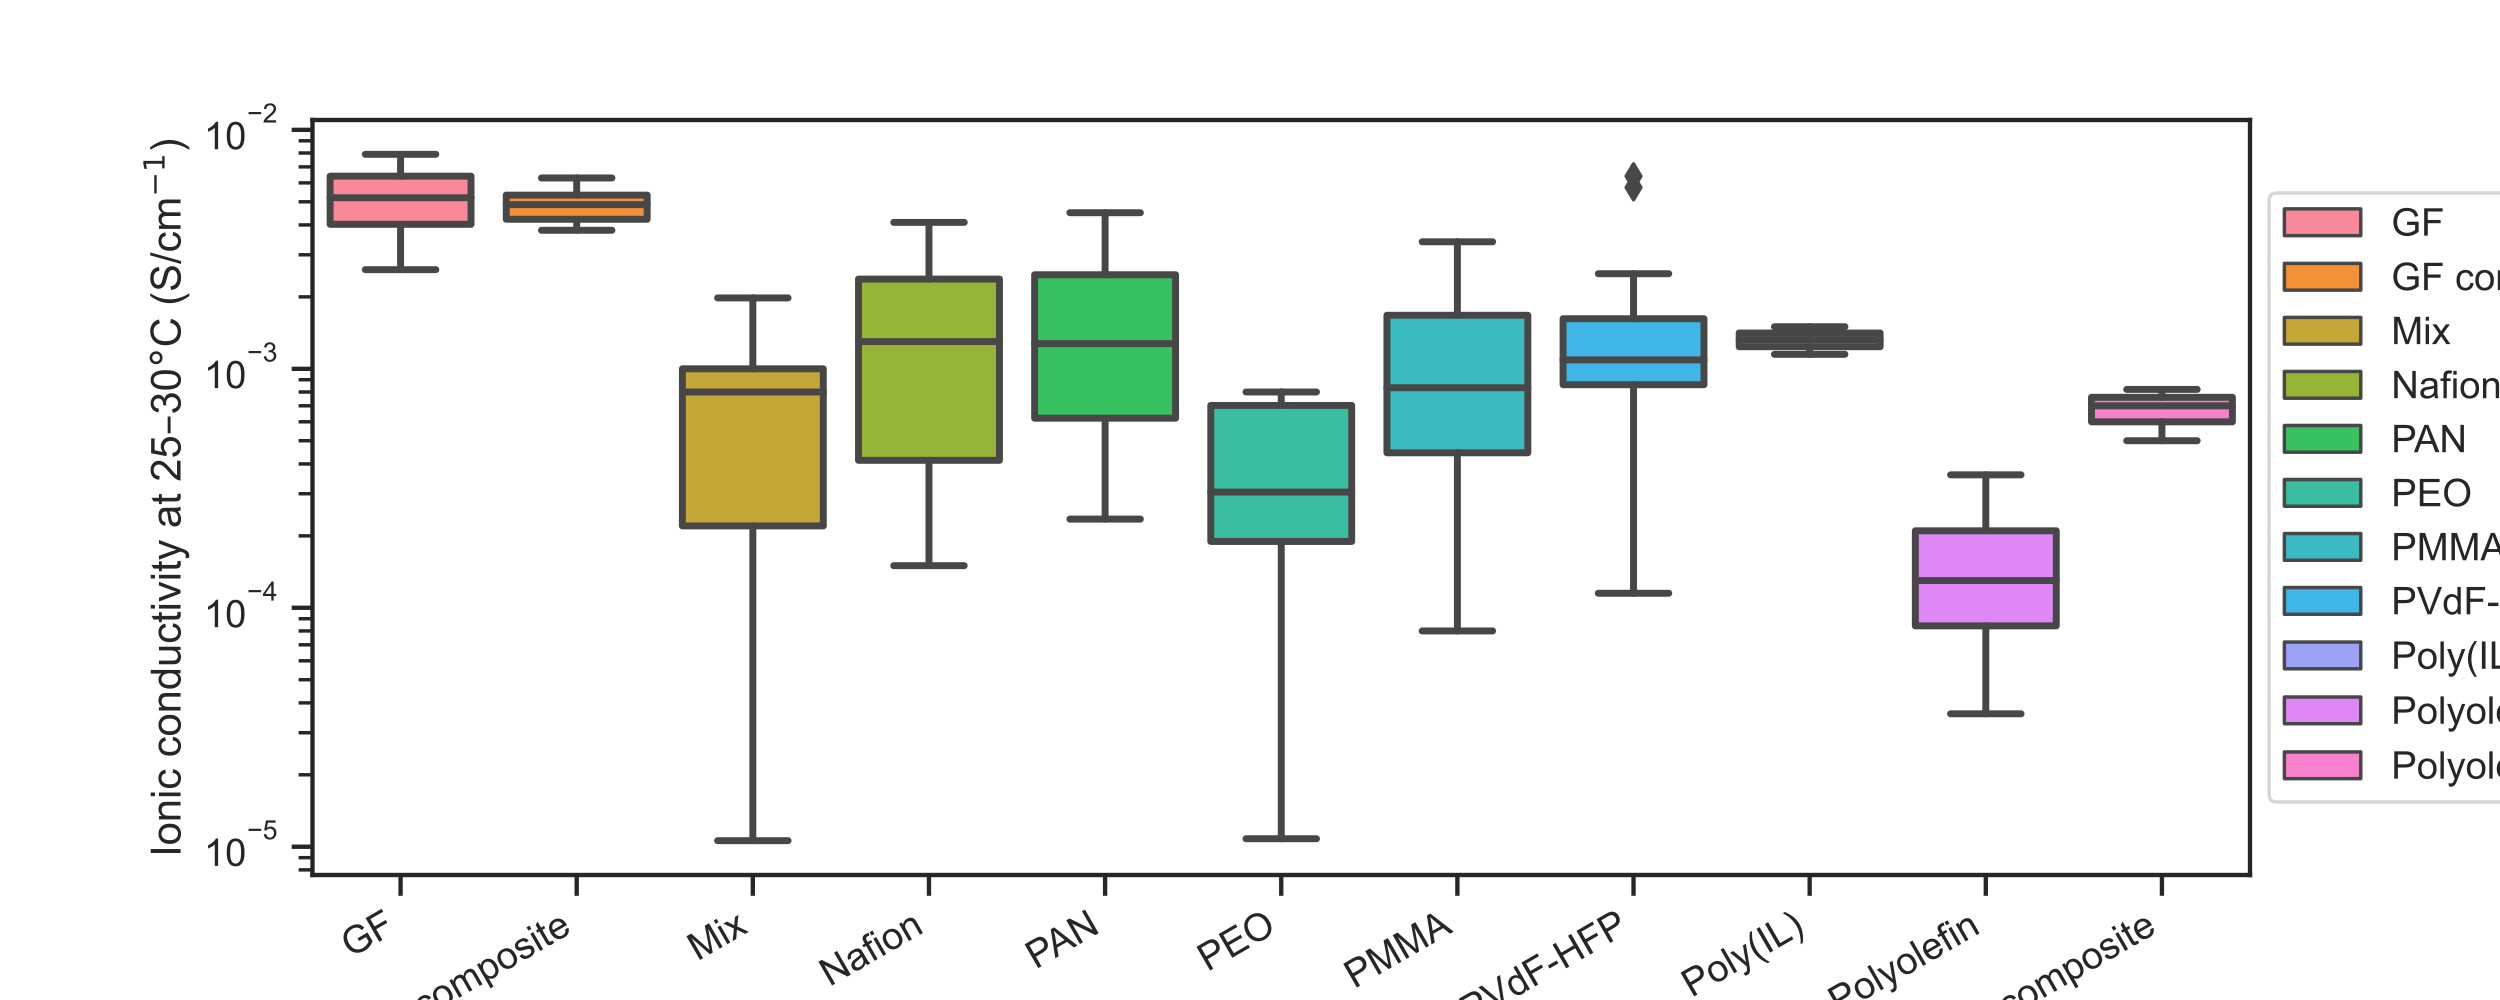 <?xml version="1.0" encoding="utf-8" standalone="no"?>
<!DOCTYPE svg PUBLIC "-//W3C//DTD SVG 1.1//EN"
  "http://www.w3.org/Graphics/SVG/1.1/DTD/svg11.dtd">
<!-- Created with matplotlib (https://matplotlib.org/) -->
<svg height="288pt" version="1.1" viewBox="0 0 720 288" width="720pt" xmlns="http://www.w3.org/2000/svg" xmlns:xlink="http://www.w3.org/1999/xlink">
 <defs>
  <style type="text/css">
*{stroke-linecap:butt;stroke-linejoin:round;}
  </style>
 </defs>
 <g id="figure_1">
  <g id="patch_1">
   <path d="M 0 288 
L 720 288 
L 720 0 
L 0 0 
z
" style="fill:#ffffff;"/>
  </g>
  <g id="axes_1">
   <g id="patch_2">
    <path d="M 90 252 
L 648 252 
L 648 34.56 
L 90 34.56 
z
" style="fill:#ffffff;"/>
   </g>
   <g id="matplotlib.axis_1">
    <g id="xtick_1">
     <g id="line2d_1">
      <defs>
       <path d="M 0 0 
L 0 6 
" id="mc7e90542fc" style="stroke:#262626;stroke-width:1.25;"/>
      </defs>
      <g>
       <use style="fill:#262626;stroke:#262626;stroke-width:1.25;" x="115.364" xlink:href="#mc7e90542fc" y="252"/>
      </g>
     </g>
     <g id="text_1">
      <!-- GF -->
      <defs>
       <path d="M 41.219 28.078 
L 41.219 36.469 
L 71.531 36.531 
L 71.531 9.969 
Q 64.547 4.391 57.125 1.578 
Q 49.703 -1.219 41.891 -1.219 
Q 31.344 -1.219 22.719 3.297 
Q 14.109 7.812 9.719 16.359 
Q 5.328 24.906 5.328 35.453 
Q 5.328 45.906 9.688 54.953 
Q 14.062 64.016 22.266 68.406 
Q 30.469 72.797 41.156 72.797 
Q 48.922 72.797 55.188 70.281 
Q 61.469 67.781 65.031 63.281 
Q 68.609 58.797 70.453 51.562 
L 61.922 49.219 
Q 60.297 54.688 57.906 57.812 
Q 55.516 60.938 51.062 62.812 
Q 46.625 64.703 41.219 64.703 
Q 34.719 64.703 29.984 62.719 
Q 25.25 60.75 22.344 57.516 
Q 19.438 54.297 17.828 50.438 
Q 15.094 43.797 15.094 36.031 
Q 15.094 26.469 18.391 20.016 
Q 21.688 13.578 27.984 10.453 
Q 34.281 7.328 41.359 7.328 
Q 47.516 7.328 53.375 9.688 
Q 59.234 12.062 62.25 14.75 
L 62.25 28.078 
z
" id="ArialMT-71"/>
       <path d="M 8.203 0 
L 8.203 71.578 
L 56.5 71.578 
L 56.5 63.141 
L 17.672 63.141 
L 17.672 40.969 
L 51.266 40.969 
L 51.266 32.516 
L 17.672 32.516 
L 17.672 0 
z
" id="ArialMT-70"/>
      </defs>
      <g style="fill:#262626;" transform="translate(101.042 275.956)rotate(-30)scale(0.11 -0.11)">
       <use xlink:href="#ArialMT-71"/>
       <use x="77.783" xlink:href="#ArialMT-70"/>
      </g>
     </g>
    </g>
    <g id="xtick_2">
     <g id="line2d_2">
      <g>
       <use style="fill:#262626;stroke:#262626;stroke-width:1.25;" x="166.091" xlink:href="#mc7e90542fc" y="252"/>
      </g>
     </g>
     <g id="text_2">
      <!-- GF composite -->
      <defs>
       <path id="ArialMT-32"/>
       <path d="M 40.438 19 
L 49.078 17.875 
Q 47.656 8.938 41.812 3.875 
Q 35.984 -1.172 27.484 -1.172 
Q 16.844 -1.172 10.375 5.781 
Q 3.906 12.75 3.906 25.734 
Q 3.906 34.125 6.688 40.422 
Q 9.469 46.734 15.156 49.875 
Q 20.844 53.031 27.547 53.031 
Q 35.984 53.031 41.359 48.75 
Q 46.734 44.484 48.25 36.625 
L 39.703 35.297 
Q 38.484 40.531 35.375 43.156 
Q 32.281 45.797 27.875 45.797 
Q 21.234 45.797 17.078 41.031 
Q 12.938 36.281 12.938 25.984 
Q 12.938 15.531 16.938 10.797 
Q 20.953 6.062 27.391 6.062 
Q 32.562 6.062 36.031 9.234 
Q 39.5 12.406 40.438 19 
z
" id="ArialMT-99"/>
       <path d="M 3.328 25.922 
Q 3.328 40.328 11.328 47.266 
Q 18.016 53.031 27.641 53.031 
Q 38.328 53.031 45.109 46.016 
Q 51.906 39.016 51.906 26.656 
Q 51.906 16.656 48.906 10.906 
Q 45.906 5.172 40.156 2 
Q 34.422 -1.172 27.641 -1.172 
Q 16.75 -1.172 10.031 5.812 
Q 3.328 12.797 3.328 25.922 
z
M 12.359 25.922 
Q 12.359 15.969 16.703 11.016 
Q 21.047 6.062 27.641 6.062 
Q 34.188 6.062 38.531 11.031 
Q 42.875 16.016 42.875 26.219 
Q 42.875 35.844 38.5 40.797 
Q 34.125 45.75 27.641 45.75 
Q 21.047 45.75 16.703 40.812 
Q 12.359 35.891 12.359 25.922 
z
" id="ArialMT-111"/>
       <path d="M 6.594 0 
L 6.594 51.859 
L 14.453 51.859 
L 14.453 44.578 
Q 16.891 48.391 20.938 50.703 
Q 25 53.031 30.172 53.031 
Q 35.938 53.031 39.625 50.641 
Q 43.312 48.25 44.828 43.953 
Q 50.984 53.031 60.844 53.031 
Q 68.562 53.031 72.703 48.75 
Q 76.859 44.484 76.859 35.594 
L 76.859 0 
L 68.109 0 
L 68.109 32.672 
Q 68.109 37.938 67.25 40.25 
Q 66.406 42.578 64.156 43.984 
Q 61.922 45.406 58.891 45.406 
Q 53.422 45.406 49.797 41.766 
Q 46.188 38.141 46.188 30.125 
L 46.188 0 
L 37.406 0 
L 37.406 33.688 
Q 37.406 39.547 35.25 42.469 
Q 33.109 45.406 28.219 45.406 
Q 24.516 45.406 21.359 43.453 
Q 18.219 41.5 16.797 37.734 
Q 15.375 33.984 15.375 26.906 
L 15.375 0 
z
" id="ArialMT-109"/>
       <path d="M 6.594 -19.875 
L 6.594 51.859 
L 14.594 51.859 
L 14.594 45.125 
Q 17.438 49.078 21 51.047 
Q 24.562 53.031 29.641 53.031 
Q 36.281 53.031 41.359 49.609 
Q 46.438 46.188 49.016 39.953 
Q 51.609 33.734 51.609 26.312 
Q 51.609 18.359 48.75 11.984 
Q 45.906 5.609 40.453 2.219 
Q 35.016 -1.172 29 -1.172 
Q 24.609 -1.172 21.109 0.688 
Q 17.625 2.547 15.375 5.375 
L 15.375 -19.875 
z
M 14.547 25.641 
Q 14.547 15.625 18.594 10.844 
Q 22.656 6.062 28.422 6.062 
Q 34.281 6.062 38.453 11.016 
Q 42.625 15.969 42.625 26.375 
Q 42.625 36.281 38.547 41.203 
Q 34.469 46.141 28.812 46.141 
Q 23.188 46.141 18.859 40.891 
Q 14.547 35.641 14.547 25.641 
z
" id="ArialMT-112"/>
       <path d="M 3.078 15.484 
L 11.766 16.844 
Q 12.5 11.625 15.844 8.844 
Q 19.188 6.062 25.203 6.062 
Q 31.25 6.062 34.172 8.516 
Q 37.109 10.984 37.109 14.312 
Q 37.109 17.281 34.516 19 
Q 32.719 20.172 25.531 21.969 
Q 15.875 24.422 12.141 26.203 
Q 8.406 27.984 6.469 31.125 
Q 4.547 34.281 4.547 38.094 
Q 4.547 41.547 6.125 44.5 
Q 7.719 47.469 10.453 49.422 
Q 12.5 50.922 16.031 51.969 
Q 19.578 53.031 23.641 53.031 
Q 29.734 53.031 34.344 51.266 
Q 38.969 49.516 41.156 46.5 
Q 43.359 43.5 44.188 38.484 
L 35.594 37.312 
Q 35.016 41.312 32.203 43.547 
Q 29.391 45.797 24.266 45.797 
Q 18.219 45.797 15.625 43.797 
Q 13.031 41.797 13.031 39.109 
Q 13.031 37.406 14.109 36.031 
Q 15.188 34.625 17.484 33.688 
Q 18.797 33.203 25.25 31.453 
Q 34.578 28.953 38.25 27.359 
Q 41.938 25.781 44.031 22.75 
Q 46.141 19.734 46.141 15.234 
Q 46.141 10.844 43.578 6.953 
Q 41.016 3.078 36.172 0.953 
Q 31.344 -1.172 25.25 -1.172 
Q 15.141 -1.172 9.844 3.031 
Q 4.547 7.234 3.078 15.484 
z
" id="ArialMT-115"/>
       <path d="M 6.641 61.469 
L 6.641 71.578 
L 15.438 71.578 
L 15.438 61.469 
z
M 6.641 0 
L 6.641 51.859 
L 15.438 51.859 
L 15.438 0 
z
" id="ArialMT-105"/>
       <path d="M 25.781 7.859 
L 27.047 0.094 
Q 23.344 -0.688 20.406 -0.688 
Q 15.625 -0.688 12.984 0.828 
Q 10.359 2.344 9.281 4.812 
Q 8.203 7.281 8.203 15.188 
L 8.203 45.016 
L 1.766 45.016 
L 1.766 51.859 
L 8.203 51.859 
L 8.203 64.703 
L 16.938 69.969 
L 16.938 51.859 
L 25.781 51.859 
L 25.781 45.016 
L 16.938 45.016 
L 16.938 14.703 
Q 16.938 10.938 17.406 9.859 
Q 17.875 8.797 18.922 8.156 
Q 19.969 7.516 21.922 7.516 
Q 23.391 7.516 25.781 7.859 
z
" id="ArialMT-116"/>
       <path d="M 42.094 16.703 
L 51.172 15.578 
Q 49.031 7.625 43.219 3.219 
Q 37.406 -1.172 28.375 -1.172 
Q 17 -1.172 10.328 5.828 
Q 3.656 12.844 3.656 25.484 
Q 3.656 38.578 10.391 45.797 
Q 17.141 53.031 27.875 53.031 
Q 38.281 53.031 44.875 45.953 
Q 51.469 38.875 51.469 26.031 
Q 51.469 25.25 51.422 23.688 
L 12.75 23.688 
Q 13.234 15.141 17.578 10.594 
Q 21.922 6.062 28.422 6.062 
Q 33.25 6.062 36.672 8.594 
Q 40.094 11.141 42.094 16.703 
z
M 13.234 30.906 
L 42.188 30.906 
Q 41.609 37.453 38.875 40.719 
Q 34.672 45.797 27.984 45.797 
Q 21.922 45.797 17.797 41.75 
Q 13.672 37.703 13.234 30.906 
z
" id="ArialMT-101"/>
      </defs>
      <g style="fill:#262626;" transform="translate(105.709 302.665)rotate(-30)scale(0.11 -0.11)">
       <use xlink:href="#ArialMT-71"/>
       <use x="77.783" xlink:href="#ArialMT-70"/>
       <use x="138.867" xlink:href="#ArialMT-32"/>
       <use x="166.65" xlink:href="#ArialMT-99"/>
       <use x="216.65" xlink:href="#ArialMT-111"/>
       <use x="272.266" xlink:href="#ArialMT-109"/>
       <use x="355.566" xlink:href="#ArialMT-112"/>
       <use x="411.182" xlink:href="#ArialMT-111"/>
       <use x="466.797" xlink:href="#ArialMT-115"/>
       <use x="516.797" xlink:href="#ArialMT-105"/>
       <use x="539.014" xlink:href="#ArialMT-116"/>
       <use x="566.797" xlink:href="#ArialMT-101"/>
      </g>
     </g>
    </g>
    <g id="xtick_3">
     <g id="line2d_3">
      <g>
       <use style="fill:#262626;stroke:#262626;stroke-width:1.25;" x="216.818" xlink:href="#mc7e90542fc" y="252"/>
      </g>
     </g>
     <g id="text_3">
      <!-- Mix -->
      <defs>
       <path d="M 7.422 0 
L 7.422 71.578 
L 21.688 71.578 
L 38.625 20.906 
Q 40.969 13.812 42.047 10.297 
Q 43.266 14.203 45.844 21.781 
L 62.984 71.578 
L 75.734 71.578 
L 75.734 0 
L 66.609 0 
L 66.609 59.906 
L 45.797 0 
L 37.25 0 
L 16.547 60.938 
L 16.547 0 
z
" id="ArialMT-77"/>
       <path d="M 0.734 0 
L 19.672 26.953 
L 2.156 51.859 
L 13.141 51.859 
L 21.094 39.703 
Q 23.344 36.234 24.703 33.891 
Q 26.859 37.109 28.656 39.594 
L 37.406 51.859 
L 47.906 51.859 
L 29.984 27.438 
L 49.266 0 
L 38.484 0 
L 27.828 16.109 
L 25 20.453 
L 11.375 0 
z
" id="ArialMT-120"/>
      </defs>
      <g style="fill:#262626;" transform="translate(200.91 276.872)rotate(-30)scale(0.11 -0.11)">
       <use xlink:href="#ArialMT-77"/>
       <use x="83.301" xlink:href="#ArialMT-105"/>
       <use x="105.518" xlink:href="#ArialMT-120"/>
      </g>
     </g>
    </g>
    <g id="xtick_4">
     <g id="line2d_4">
      <g>
       <use style="fill:#262626;stroke:#262626;stroke-width:1.25;" x="267.545" xlink:href="#mc7e90542fc" y="252"/>
      </g>
     </g>
     <g id="text_4">
      <!-- Nafion -->
      <defs>
       <path d="M 7.625 0 
L 7.625 71.578 
L 17.328 71.578 
L 54.938 15.375 
L 54.938 71.578 
L 64.016 71.578 
L 64.016 0 
L 54.297 0 
L 16.703 56.25 
L 16.703 0 
z
" id="ArialMT-78"/>
       <path d="M 40.438 6.391 
Q 35.547 2.25 31.031 0.531 
Q 26.516 -1.172 21.344 -1.172 
Q 12.797 -1.172 8.203 3 
Q 3.609 7.172 3.609 13.672 
Q 3.609 17.484 5.344 20.625 
Q 7.078 23.781 9.891 25.688 
Q 12.703 27.594 16.219 28.562 
Q 18.797 29.25 24.031 29.891 
Q 34.672 31.156 39.703 32.906 
Q 39.75 34.719 39.75 35.203 
Q 39.75 40.578 37.25 42.781 
Q 33.891 45.75 27.25 45.75 
Q 21.047 45.75 18.094 43.578 
Q 15.141 41.406 13.719 35.891 
L 5.125 37.062 
Q 6.297 42.578 8.984 45.969 
Q 11.672 49.359 16.75 51.188 
Q 21.828 53.031 28.516 53.031 
Q 35.156 53.031 39.297 51.469 
Q 43.453 49.906 45.406 47.531 
Q 47.359 45.172 48.141 41.547 
Q 48.578 39.312 48.578 33.453 
L 48.578 21.734 
Q 48.578 9.469 49.141 6.219 
Q 49.703 2.984 51.375 0 
L 42.188 0 
Q 40.828 2.734 40.438 6.391 
z
M 39.703 26.031 
Q 34.906 24.078 25.344 22.703 
Q 19.922 21.922 17.672 20.938 
Q 15.438 19.969 14.203 18.094 
Q 12.984 16.219 12.984 13.922 
Q 12.984 10.406 15.641 8.062 
Q 18.312 5.719 23.438 5.719 
Q 28.516 5.719 32.469 7.938 
Q 36.422 10.156 38.281 14.016 
Q 39.703 17 39.703 22.797 
z
" id="ArialMT-97"/>
       <path d="M 8.688 0 
L 8.688 45.016 
L 0.922 45.016 
L 0.922 51.859 
L 8.688 51.859 
L 8.688 57.375 
Q 8.688 62.594 9.625 65.141 
Q 10.891 68.562 14.078 70.672 
Q 17.281 72.797 23.047 72.797 
Q 26.766 72.797 31.25 71.922 
L 29.938 64.266 
Q 27.203 64.75 24.75 64.75 
Q 20.75 64.75 19.094 63.031 
Q 17.438 61.328 17.438 56.641 
L 17.438 51.859 
L 27.547 51.859 
L 27.547 45.016 
L 17.438 45.016 
L 17.438 0 
z
" id="ArialMT-102"/>
       <path d="M 6.594 0 
L 6.594 51.859 
L 14.5 51.859 
L 14.5 44.484 
Q 20.219 53.031 31 53.031 
Q 35.688 53.031 39.625 51.344 
Q 43.562 49.656 45.516 46.922 
Q 47.469 44.188 48.25 40.438 
Q 48.734 37.984 48.734 31.891 
L 48.734 0 
L 39.938 0 
L 39.938 31.547 
Q 39.938 36.922 38.906 39.578 
Q 37.891 42.234 35.281 43.812 
Q 32.672 45.406 29.156 45.406 
Q 23.531 45.406 19.453 41.844 
Q 15.375 38.281 15.375 28.328 
L 15.375 0 
z
" id="ArialMT-110"/>
      </defs>
      <g style="fill:#262626;" transform="translate(238.917 284.216)rotate(-30)scale(0.11 -0.11)">
       <use xlink:href="#ArialMT-78"/>
       <use x="72.217" xlink:href="#ArialMT-97"/>
       <use x="127.832" xlink:href="#ArialMT-102"/>
       <use x="155.615" xlink:href="#ArialMT-105"/>
       <use x="177.832" xlink:href="#ArialMT-111"/>
       <use x="233.447" xlink:href="#ArialMT-110"/>
      </g>
     </g>
    </g>
    <g id="xtick_5">
     <g id="line2d_5">
      <g>
       <use style="fill:#262626;stroke:#262626;stroke-width:1.25;" x="318.273" xlink:href="#mc7e90542fc" y="252"/>
      </g>
     </g>
     <g id="text_5">
      <!-- PAN -->
      <defs>
       <path d="M 7.719 0 
L 7.719 71.578 
L 34.719 71.578 
Q 41.844 71.578 45.609 70.906 
Q 50.875 70.016 54.438 67.547 
Q 58.016 65.094 60.188 60.641 
Q 62.359 56.203 62.359 50.875 
Q 62.359 41.75 56.547 35.422 
Q 50.734 29.109 35.547 29.109 
L 17.188 29.109 
L 17.188 0 
z
M 17.188 37.547 
L 35.688 37.547 
Q 44.875 37.547 48.734 40.969 
Q 52.594 44.391 52.594 50.594 
Q 52.594 55.078 50.312 58.266 
Q 48.047 61.469 44.344 62.5 
Q 41.938 63.141 35.5 63.141 
L 17.188 63.141 
z
" id="ArialMT-80"/>
       <path d="M -0.141 0 
L 27.344 71.578 
L 37.547 71.578 
L 66.844 0 
L 56.062 0 
L 47.703 21.688 
L 17.781 21.688 
L 9.906 0 
z
M 20.516 29.391 
L 44.781 29.391 
L 37.312 49.219 
Q 33.891 58.25 32.234 64.062 
Q 30.859 57.172 28.375 50.391 
z
" id="ArialMT-65"/>
      </defs>
      <g style="fill:#262626;" transform="translate(298.294 279.222)rotate(-30)scale(0.11 -0.11)">
       <use xlink:href="#ArialMT-80"/>
       <use x="59.324" xlink:href="#ArialMT-65"/>
       <use x="126.023" xlink:href="#ArialMT-78"/>
      </g>
     </g>
    </g>
    <g id="xtick_6">
     <g id="line2d_6">
      <g>
       <use style="fill:#262626;stroke:#262626;stroke-width:1.25;" x="369" xlink:href="#mc7e90542fc" y="252"/>
      </g>
     </g>
     <g id="text_6">
      <!-- PEO -->
      <defs>
       <path d="M 7.906 0 
L 7.906 71.578 
L 59.672 71.578 
L 59.672 63.141 
L 17.391 63.141 
L 17.391 41.219 
L 56.984 41.219 
L 56.984 32.812 
L 17.391 32.812 
L 17.391 8.453 
L 61.328 8.453 
L 61.328 0 
z
" id="ArialMT-69"/>
       <path d="M 4.828 34.859 
Q 4.828 52.688 14.391 62.766 
Q 23.969 72.859 39.109 72.859 
Q 49.031 72.859 56.984 68.109 
Q 64.938 63.375 69.109 54.906 
Q 73.297 46.438 73.297 35.688 
Q 73.297 24.812 68.891 16.219 
Q 64.5 7.625 56.438 3.203 
Q 48.391 -1.219 39.062 -1.219 
Q 28.953 -1.219 20.984 3.656 
Q 13.031 8.547 8.922 16.984 
Q 4.828 25.438 4.828 34.859 
z
M 14.594 34.719 
Q 14.594 21.781 21.547 14.328 
Q 28.516 6.891 39.016 6.891 
Q 49.703 6.891 56.609 14.406 
Q 63.531 21.922 63.531 35.75 
Q 63.531 44.484 60.578 51 
Q 57.625 57.516 51.922 61.109 
Q 46.234 64.703 39.156 64.703 
Q 29.109 64.703 21.844 57.781 
Q 14.594 50.875 14.594 34.719 
z
" id="ArialMT-79"/>
      </defs>
      <g style="fill:#262626;" transform="translate(347.789 279.934)rotate(-30)scale(0.11 -0.11)">
       <use xlink:href="#ArialMT-80"/>
       <use x="66.699" xlink:href="#ArialMT-69"/>
       <use x="133.398" xlink:href="#ArialMT-79"/>
      </g>
     </g>
    </g>
    <g id="xtick_7">
     <g id="line2d_7">
      <g>
       <use style="fill:#262626;stroke:#262626;stroke-width:1.25;" x="419.727" xlink:href="#mc7e90542fc" y="252"/>
      </g>
     </g>
     <g id="text_7">
      <!-- PMMA -->
      <g style="fill:#262626;" transform="translate(390.055 284.819)rotate(-30)scale(0.11 -0.11)">
       <use xlink:href="#ArialMT-80"/>
       <use x="66.699" xlink:href="#ArialMT-77"/>
       <use x="150" xlink:href="#ArialMT-77"/>
       <use x="233.301" xlink:href="#ArialMT-65"/>
      </g>
     </g>
    </g>
    <g id="xtick_8">
     <g id="line2d_8">
      <g>
       <use style="fill:#262626;stroke:#262626;stroke-width:1.25;" x="470.455" xlink:href="#mc7e90542fc" y="252"/>
      </g>
     </g>
     <g id="text_8">
      <!-- PVdF-HFP -->
      <defs>
       <path d="M 28.172 0 
L 0.438 71.578 
L 10.688 71.578 
L 29.297 19.578 
Q 31.547 13.328 33.062 7.859 
Q 34.719 13.719 36.922 19.578 
L 56.25 71.578 
L 65.922 71.578 
L 37.891 0 
z
" id="ArialMT-86"/>
       <path d="M 40.234 0 
L 40.234 6.547 
Q 35.297 -1.172 25.734 -1.172 
Q 19.531 -1.172 14.328 2.25 
Q 9.125 5.672 6.266 11.797 
Q 3.422 17.922 3.422 25.875 
Q 3.422 33.641 6 39.969 
Q 8.594 46.297 13.766 49.656 
Q 18.953 53.031 25.344 53.031 
Q 30.031 53.031 33.688 51.047 
Q 37.359 49.078 39.656 45.906 
L 39.656 71.578 
L 48.391 71.578 
L 48.391 0 
z
M 12.453 25.875 
Q 12.453 15.922 16.641 10.984 
Q 20.844 6.062 26.562 6.062 
Q 32.328 6.062 36.344 10.766 
Q 40.375 15.484 40.375 25.141 
Q 40.375 35.797 36.266 40.766 
Q 32.172 45.75 26.172 45.75 
Q 20.312 45.75 16.375 40.969 
Q 12.453 36.188 12.453 25.875 
z
" id="ArialMT-100"/>
       <path d="M 3.172 21.484 
L 3.172 30.328 
L 30.172 30.328 
L 30.172 21.484 
z
" id="ArialMT-45"/>
       <path d="M 8.016 0 
L 8.016 71.578 
L 17.484 71.578 
L 17.484 42.188 
L 54.688 42.188 
L 54.688 71.578 
L 64.156 71.578 
L 64.156 0 
L 54.688 0 
L 54.688 33.734 
L 17.484 33.734 
L 17.484 0 
z
" id="ArialMT-72"/>
      </defs>
      <g style="fill:#262626;" transform="translate(423.312 294.905)rotate(-30)scale(0.11 -0.11)">
       <use xlink:href="#ArialMT-80"/>
       <use x="66.699" xlink:href="#ArialMT-86"/>
       <use x="133.398" xlink:href="#ArialMT-100"/>
       <use x="189.014" xlink:href="#ArialMT-70"/>
       <use x="250.098" xlink:href="#ArialMT-45"/>
       <use x="283.398" xlink:href="#ArialMT-72"/>
       <use x="355.615" xlink:href="#ArialMT-70"/>
       <use x="416.699" xlink:href="#ArialMT-80"/>
      </g>
     </g>
    </g>
    <g id="xtick_9">
     <g id="line2d_9">
      <g>
       <use style="fill:#262626;stroke:#262626;stroke-width:1.25;" x="521.182" xlink:href="#mc7e90542fc" y="252"/>
      </g>
     </g>
     <g id="text_9">
      <!-- Poly(IL) -->
      <defs>
       <path d="M 6.391 0 
L 6.391 71.578 
L 15.188 71.578 
L 15.188 0 
z
" id="ArialMT-108"/>
       <path d="M 6.203 -19.969 
L 5.219 -11.719 
Q 8.109 -12.5 10.25 -12.5 
Q 13.188 -12.5 14.938 -11.516 
Q 16.703 -10.547 17.828 -8.797 
Q 18.656 -7.469 20.516 -2.25 
Q 20.75 -1.516 21.297 -0.094 
L 1.609 51.859 
L 11.078 51.859 
L 21.875 21.828 
Q 23.969 16.109 25.641 9.812 
Q 27.156 15.875 29.25 21.625 
L 40.328 51.859 
L 49.125 51.859 
L 29.391 -0.875 
Q 26.219 -9.422 24.469 -12.641 
Q 22.125 -17 19.094 -19.016 
Q 16.062 -21.047 11.859 -21.047 
Q 9.328 -21.047 6.203 -19.969 
z
" id="ArialMT-121"/>
       <path d="M 23.391 -21.047 
Q 16.109 -11.859 11.078 0.438 
Q 6.062 12.75 6.062 25.922 
Q 6.062 37.547 9.812 48.188 
Q 14.203 60.547 23.391 72.797 
L 29.688 72.797 
Q 23.781 62.641 21.875 58.297 
Q 18.891 51.562 17.188 44.234 
Q 15.094 35.109 15.094 25.875 
Q 15.094 2.391 29.688 -21.047 
z
" id="ArialMT-40"/>
       <path d="M 9.328 0 
L 9.328 71.578 
L 18.797 71.578 
L 18.797 0 
z
" id="ArialMT-73"/>
       <path d="M 7.328 0 
L 7.328 71.578 
L 16.797 71.578 
L 16.797 8.453 
L 52.047 8.453 
L 52.047 0 
z
" id="ArialMT-76"/>
       <path d="M 12.359 -21.047 
L 6.062 -21.047 
Q 20.656 2.391 20.656 25.875 
Q 20.656 35.062 18.562 44.094 
Q 16.891 51.422 13.922 58.156 
Q 12.016 62.547 6.062 72.797 
L 12.359 72.797 
Q 21.531 60.547 25.922 48.188 
Q 29.688 37.547 29.688 25.922 
Q 29.688 12.75 24.625 0.438 
Q 19.578 -11.859 12.359 -21.047 
z
" id="ArialMT-41"/>
      </defs>
      <g style="fill:#262626;" transform="translate(487.205 287.383)rotate(-30)scale(0.11 -0.11)">
       <use xlink:href="#ArialMT-80"/>
       <use x="66.699" xlink:href="#ArialMT-111"/>
       <use x="122.314" xlink:href="#ArialMT-108"/>
       <use x="144.531" xlink:href="#ArialMT-121"/>
       <use x="194.531" xlink:href="#ArialMT-40"/>
       <use x="227.832" xlink:href="#ArialMT-73"/>
       <use x="255.615" xlink:href="#ArialMT-76"/>
       <use x="311.23" xlink:href="#ArialMT-41"/>
      </g>
     </g>
    </g>
    <g id="xtick_10">
     <g id="line2d_10">
      <g>
       <use style="fill:#262626;stroke:#262626;stroke-width:1.25;" x="571.909" xlink:href="#mc7e90542fc" y="252"/>
      </g>
     </g>
     <g id="text_10">
      <!-- Polyolefin -->
      <g style="fill:#262626;" transform="translate(529.448 292.282)rotate(-30)scale(0.11 -0.11)">
       <use xlink:href="#ArialMT-80"/>
       <use x="66.699" xlink:href="#ArialMT-111"/>
       <use x="122.314" xlink:href="#ArialMT-108"/>
       <use x="144.531" xlink:href="#ArialMT-121"/>
       <use x="194.531" xlink:href="#ArialMT-111"/>
       <use x="250.146" xlink:href="#ArialMT-108"/>
       <use x="272.363" xlink:href="#ArialMT-101"/>
       <use x="327.979" xlink:href="#ArialMT-102"/>
       <use x="355.762" xlink:href="#ArialMT-105"/>
       <use x="377.979" xlink:href="#ArialMT-110"/>
      </g>
     </g>
    </g>
    <g id="xtick_11">
     <g id="line2d_11">
      <g>
       <use style="fill:#262626;stroke:#262626;stroke-width:1.25;" x="622.636" xlink:href="#mc7e90542fc" y="252"/>
      </g>
     </g>
     <g id="text_11">
      <!-- Polyolefin composite -->
      <g style="fill:#262626;" transform="translate(534.114 318.875)rotate(-30)scale(0.11 -0.11)">
       <use xlink:href="#ArialMT-80"/>
       <use x="66.699" xlink:href="#ArialMT-111"/>
       <use x="122.314" xlink:href="#ArialMT-108"/>
       <use x="144.531" xlink:href="#ArialMT-121"/>
       <use x="194.531" xlink:href="#ArialMT-111"/>
       <use x="250.146" xlink:href="#ArialMT-108"/>
       <use x="272.363" xlink:href="#ArialMT-101"/>
       <use x="327.979" xlink:href="#ArialMT-102"/>
       <use x="355.762" xlink:href="#ArialMT-105"/>
       <use x="377.979" xlink:href="#ArialMT-110"/>
       <use x="433.594" xlink:href="#ArialMT-32"/>
       <use x="461.377" xlink:href="#ArialMT-99"/>
       <use x="511.377" xlink:href="#ArialMT-111"/>
       <use x="566.992" xlink:href="#ArialMT-109"/>
       <use x="650.293" xlink:href="#ArialMT-112"/>
       <use x="705.908" xlink:href="#ArialMT-111"/>
       <use x="761.523" xlink:href="#ArialMT-115"/>
       <use x="811.523" xlink:href="#ArialMT-105"/>
       <use x="833.74" xlink:href="#ArialMT-116"/>
       <use x="861.523" xlink:href="#ArialMT-101"/>
      </g>
     </g>
    </g>
    <g id="text_12">
     <!-- Gel class -->
     <g style="fill:#262626;" transform="translate(344.327 333.469)scale(0.12 -0.12)">
      <use xlink:href="#ArialMT-71"/>
      <use x="77.783" xlink:href="#ArialMT-101"/>
      <use x="133.398" xlink:href="#ArialMT-108"/>
      <use x="155.615" xlink:href="#ArialMT-32"/>
      <use x="183.398" xlink:href="#ArialMT-99"/>
      <use x="233.398" xlink:href="#ArialMT-108"/>
      <use x="255.615" xlink:href="#ArialMT-97"/>
      <use x="311.23" xlink:href="#ArialMT-115"/>
      <use x="361.23" xlink:href="#ArialMT-115"/>
     </g>
    </g>
   </g>
   <g id="matplotlib.axis_2">
    <g id="ytick_1">
     <g id="line2d_12">
      <defs>
       <path d="M 0 0 
L -6 0 
" id="m11af1bc941" style="stroke:#262626;stroke-width:1.25;"/>
      </defs>
      <g>
       <use style="fill:#262626;stroke:#262626;stroke-width:1.25;" x="90" xlink:href="#m11af1bc941" y="243.858"/>
      </g>
     </g>
     <g id="text_13">
      <!-- $\mathdefault{10^{-5}}$ -->
      <defs>
       <path d="M 37.25 0 
L 28.469 0 
L 28.469 56 
Q 25.297 52.984 20.141 49.953 
Q 14.984 46.922 10.891 45.406 
L 10.891 53.906 
Q 18.266 57.375 23.781 62.297 
Q 29.297 67.234 31.594 71.875 
L 37.25 71.875 
z
" id="ArialMT-49"/>
       <path d="M 4.156 35.297 
Q 4.156 48 6.766 55.734 
Q 9.375 63.484 14.516 67.672 
Q 19.672 71.875 27.484 71.875 
Q 33.25 71.875 37.594 69.547 
Q 41.938 67.234 44.766 62.859 
Q 47.609 58.5 49.219 52.219 
Q 50.828 45.953 50.828 35.297 
Q 50.828 22.703 48.234 14.969 
Q 45.656 7.234 40.5 3 
Q 35.359 -1.219 27.484 -1.219 
Q 17.141 -1.219 11.234 6.203 
Q 4.156 15.141 4.156 35.297 
z
M 13.188 35.297 
Q 13.188 17.672 17.312 11.828 
Q 21.438 6 27.484 6 
Q 33.547 6 37.672 11.859 
Q 41.797 17.719 41.797 35.297 
Q 41.797 52.984 37.672 58.781 
Q 33.547 64.594 27.391 64.594 
Q 21.344 64.594 17.719 59.469 
Q 13.188 52.938 13.188 35.297 
z
" id="ArialMT-48"/>
       <path d="M 52.828 31.203 
L 5.562 31.203 
L 5.562 39.406 
L 52.828 39.406 
z
" id="ArialMT-8722"/>
       <path d="M 4.156 18.75 
L 13.375 19.531 
Q 14.406 12.797 18.141 9.391 
Q 21.875 6 27.156 6 
Q 33.5 6 37.891 10.781 
Q 42.281 15.578 42.281 23.484 
Q 42.281 31 38.062 35.344 
Q 33.844 39.703 27 39.703 
Q 22.75 39.703 19.328 37.766 
Q 15.922 35.844 13.969 32.766 
L 5.719 33.844 
L 12.641 70.609 
L 48.25 70.609 
L 48.25 62.203 
L 19.672 62.203 
L 15.828 42.969 
Q 22.266 47.469 29.344 47.469 
Q 38.719 47.469 45.156 40.969 
Q 51.609 34.469 51.609 24.266 
Q 51.609 14.547 45.953 7.469 
Q 39.062 -1.219 27.156 -1.219 
Q 17.391 -1.219 11.203 4.25 
Q 5.031 9.719 4.156 18.75 
z
" id="ArialMT-53"/>
      </defs>
      <g style="fill:#262626;" transform="translate(58.72 249.475)scale(0.11 -0.11)">
       <use transform="translate(0 0.88)" xlink:href="#ArialMT-49"/>
       <use transform="translate(55.615 0.88)" xlink:href="#ArialMT-48"/>
       <use transform="translate(112.973 70.573)scale(0.7)" xlink:href="#ArialMT-8722"/>
       <use transform="translate(153.852 70.573)scale(0.7)" xlink:href="#ArialMT-53"/>
      </g>
     </g>
    </g>
    <g id="ytick_2">
     <g id="line2d_13">
      <g>
       <use style="fill:#262626;stroke:#262626;stroke-width:1.25;" x="90" xlink:href="#m11af1bc941" y="175.038"/>
      </g>
     </g>
     <g id="text_14">
      <!-- $\mathdefault{10^{-4}}$ -->
      <defs>
       <path d="M 32.328 0 
L 32.328 17.141 
L 1.266 17.141 
L 1.266 25.203 
L 33.938 71.578 
L 41.109 71.578 
L 41.109 25.203 
L 50.781 25.203 
L 50.781 17.141 
L 41.109 17.141 
L 41.109 0 
z
M 32.328 25.203 
L 32.328 57.469 
L 9.906 25.203 
z
" id="ArialMT-52"/>
      </defs>
      <g style="fill:#262626;" transform="translate(58.72 180.655)scale(0.11 -0.11)">
       <use transform="translate(0 0.202)" xlink:href="#ArialMT-49"/>
       <use transform="translate(55.615 0.202)" xlink:href="#ArialMT-48"/>
       <use transform="translate(112.973 69.895)scale(0.7)" xlink:href="#ArialMT-8722"/>
       <use transform="translate(153.852 69.895)scale(0.7)" xlink:href="#ArialMT-52"/>
      </g>
     </g>
    </g>
    <g id="ytick_3">
     <g id="line2d_14">
      <g>
       <use style="fill:#262626;stroke:#262626;stroke-width:1.25;" x="90" xlink:href="#m11af1bc941" y="106.218"/>
      </g>
     </g>
     <g id="text_15">
      <!-- $\mathdefault{10^{-3}}$ -->
      <defs>
       <path d="M 4.203 18.891 
L 12.984 20.062 
Q 14.5 12.594 18.141 9.297 
Q 21.781 6 27 6 
Q 33.203 6 37.469 10.297 
Q 41.75 14.594 41.75 20.953 
Q 41.75 27 37.797 30.922 
Q 33.844 34.859 27.734 34.859 
Q 25.25 34.859 21.531 33.891 
L 22.516 41.609 
Q 23.391 41.5 23.922 41.5 
Q 29.547 41.5 34.031 44.422 
Q 38.531 47.359 38.531 53.469 
Q 38.531 58.297 35.25 61.469 
Q 31.984 64.656 26.812 64.656 
Q 21.688 64.656 18.266 61.422 
Q 14.844 58.203 13.875 51.766 
L 5.078 53.328 
Q 6.688 62.156 12.391 67.016 
Q 18.109 71.875 26.609 71.875 
Q 32.469 71.875 37.391 69.359 
Q 42.328 66.844 44.938 62.5 
Q 47.562 58.156 47.562 53.266 
Q 47.562 48.641 45.062 44.828 
Q 42.578 41.016 37.703 38.766 
Q 44.047 37.312 47.562 32.688 
Q 51.078 28.078 51.078 21.141 
Q 51.078 11.766 44.234 5.25 
Q 37.406 -1.266 26.953 -1.266 
Q 17.531 -1.266 11.297 4.344 
Q 5.078 9.969 4.203 18.891 
z
" id="ArialMT-51"/>
      </defs>
      <g style="fill:#262626;" transform="translate(58.72 111.89)scale(0.11 -0.11)">
       <use transform="translate(0 0.994)" xlink:href="#ArialMT-49"/>
       <use transform="translate(55.615 0.994)" xlink:href="#ArialMT-48"/>
       <use transform="translate(112.973 70.688)scale(0.7)" xlink:href="#ArialMT-8722"/>
       <use transform="translate(153.852 70.688)scale(0.7)" xlink:href="#ArialMT-51"/>
      </g>
     </g>
    </g>
    <g id="ytick_4">
     <g id="line2d_15">
      <g>
       <use style="fill:#262626;stroke:#262626;stroke-width:1.25;" x="90" xlink:href="#m11af1bc941" y="37.398"/>
      </g>
     </g>
     <g id="text_16">
      <!-- $\mathdefault{10^{-2}}$ -->
      <defs>
       <path d="M 50.344 8.453 
L 50.344 0 
L 3.031 0 
Q 2.938 3.172 4.047 6.109 
Q 5.859 10.938 9.828 15.625 
Q 13.812 20.312 21.344 26.469 
Q 33.016 36.031 37.109 41.625 
Q 41.219 47.219 41.219 52.203 
Q 41.219 57.422 37.469 61 
Q 33.734 64.594 27.734 64.594 
Q 21.391 64.594 17.578 60.781 
Q 13.766 56.984 13.719 50.25 
L 4.688 51.172 
Q 5.609 61.281 11.656 66.578 
Q 17.719 71.875 27.938 71.875 
Q 38.234 71.875 44.234 66.156 
Q 50.25 60.453 50.25 52 
Q 50.25 47.703 48.484 43.547 
Q 46.734 39.406 42.656 34.812 
Q 38.578 30.219 29.109 22.219 
Q 21.188 15.578 18.938 13.203 
Q 16.703 10.844 15.234 8.453 
z
" id="ArialMT-50"/>
      </defs>
      <g style="fill:#262626;" transform="translate(58.72 43.07)scale(0.11 -0.11)">
       <use transform="translate(0 0.994)" xlink:href="#ArialMT-49"/>
       <use transform="translate(55.615 0.994)" xlink:href="#ArialMT-48"/>
       <use transform="translate(112.973 70.688)scale(0.7)" xlink:href="#ArialMT-8722"/>
       <use transform="translate(153.852 70.688)scale(0.7)" xlink:href="#ArialMT-50"/>
      </g>
     </g>
    </g>
    <g id="ytick_5">
     <g id="line2d_16">
      <defs>
       <path d="M 0 0 
L -4 0 
" id="m45a0599eb4" style="stroke:#262626;"/>
      </defs>
      <g>
       <use style="fill:#262626;stroke:#262626;" x="90" xlink:href="#m45a0599eb4" y="250.527"/>
      </g>
     </g>
    </g>
    <g id="ytick_6">
     <g id="line2d_17">
      <g>
       <use style="fill:#262626;stroke:#262626;" x="90" xlink:href="#m45a0599eb4" y="247.007"/>
      </g>
     </g>
    </g>
    <g id="ytick_7">
     <g id="line2d_18">
      <g>
       <use style="fill:#262626;stroke:#262626;" x="90" xlink:href="#m45a0599eb4" y="223.141"/>
      </g>
     </g>
    </g>
    <g id="ytick_8">
     <g id="line2d_19">
      <g>
       <use style="fill:#262626;stroke:#262626;" x="90" xlink:href="#m45a0599eb4" y="211.022"/>
      </g>
     </g>
    </g>
    <g id="ytick_9">
     <g id="line2d_20">
      <g>
       <use style="fill:#262626;stroke:#262626;" x="90" xlink:href="#m45a0599eb4" y="202.424"/>
      </g>
     </g>
    </g>
    <g id="ytick_10">
     <g id="line2d_21">
      <g>
       <use style="fill:#262626;stroke:#262626;" x="90" xlink:href="#m45a0599eb4" y="195.755"/>
      </g>
     </g>
    </g>
    <g id="ytick_11">
     <g id="line2d_22">
      <g>
       <use style="fill:#262626;stroke:#262626;" x="90" xlink:href="#m45a0599eb4" y="190.306"/>
      </g>
     </g>
    </g>
    <g id="ytick_12">
     <g id="line2d_23">
      <g>
       <use style="fill:#262626;stroke:#262626;" x="90" xlink:href="#m45a0599eb4" y="185.698"/>
      </g>
     </g>
    </g>
    <g id="ytick_13">
     <g id="line2d_24">
      <g>
       <use style="fill:#262626;stroke:#262626;" x="90" xlink:href="#m45a0599eb4" y="181.707"/>
      </g>
     </g>
    </g>
    <g id="ytick_14">
     <g id="line2d_25">
      <g>
       <use style="fill:#262626;stroke:#262626;" x="90" xlink:href="#m45a0599eb4" y="178.187"/>
      </g>
     </g>
    </g>
    <g id="ytick_15">
     <g id="line2d_26">
      <g>
       <use style="fill:#262626;stroke:#262626;" x="90" xlink:href="#m45a0599eb4" y="154.321"/>
      </g>
     </g>
    </g>
    <g id="ytick_16">
     <g id="line2d_27">
      <g>
       <use style="fill:#262626;stroke:#262626;" x="90" xlink:href="#m45a0599eb4" y="142.203"/>
      </g>
     </g>
    </g>
    <g id="ytick_17">
     <g id="line2d_28">
      <g>
       <use style="fill:#262626;stroke:#262626;" x="90" xlink:href="#m45a0599eb4" y="133.604"/>
      </g>
     </g>
    </g>
    <g id="ytick_18">
     <g id="line2d_29">
      <g>
       <use style="fill:#262626;stroke:#262626;" x="90" xlink:href="#m45a0599eb4" y="126.935"/>
      </g>
     </g>
    </g>
    <g id="ytick_19">
     <g id="line2d_30">
      <g>
       <use style="fill:#262626;stroke:#262626;" x="90" xlink:href="#m45a0599eb4" y="121.486"/>
      </g>
     </g>
    </g>
    <g id="ytick_20">
     <g id="line2d_31">
      <g>
       <use style="fill:#262626;stroke:#262626;" x="90" xlink:href="#m45a0599eb4" y="116.879"/>
      </g>
     </g>
    </g>
    <g id="ytick_21">
     <g id="line2d_32">
      <g>
       <use style="fill:#262626;stroke:#262626;" x="90" xlink:href="#m45a0599eb4" y="112.888"/>
      </g>
     </g>
    </g>
    <g id="ytick_22">
     <g id="line2d_33">
      <g>
       <use style="fill:#262626;stroke:#262626;" x="90" xlink:href="#m45a0599eb4" y="109.367"/>
      </g>
     </g>
    </g>
    <g id="ytick_23">
     <g id="line2d_34">
      <g>
       <use style="fill:#262626;stroke:#262626;" x="90" xlink:href="#m45a0599eb4" y="85.501"/>
      </g>
     </g>
    </g>
    <g id="ytick_24">
     <g id="line2d_35">
      <g>
       <use style="fill:#262626;stroke:#262626;" x="90" xlink:href="#m45a0599eb4" y="73.383"/>
      </g>
     </g>
    </g>
    <g id="ytick_25">
     <g id="line2d_36">
      <g>
       <use style="fill:#262626;stroke:#262626;" x="90" xlink:href="#m45a0599eb4" y="64.785"/>
      </g>
     </g>
    </g>
    <g id="ytick_26">
     <g id="line2d_37">
      <g>
       <use style="fill:#262626;stroke:#262626;" x="90" xlink:href="#m45a0599eb4" y="58.115"/>
      </g>
     </g>
    </g>
    <g id="ytick_27">
     <g id="line2d_38">
      <g>
       <use style="fill:#262626;stroke:#262626;" x="90" xlink:href="#m45a0599eb4" y="52.666"/>
      </g>
     </g>
    </g>
    <g id="ytick_28">
     <g id="line2d_39">
      <g>
       <use style="fill:#262626;stroke:#262626;" x="90" xlink:href="#m45a0599eb4" y="48.059"/>
      </g>
     </g>
    </g>
    <g id="ytick_29">
     <g id="line2d_40">
      <g>
       <use style="fill:#262626;stroke:#262626;" x="90" xlink:href="#m45a0599eb4" y="44.068"/>
      </g>
     </g>
    </g>
    <g id="ytick_30">
     <g id="line2d_41">
      <g>
       <use style="fill:#262626;stroke:#262626;" x="90" xlink:href="#m45a0599eb4" y="40.547"/>
      </g>
     </g>
    </g>
    <g id="text_17">
     <!-- Ionic conductivity at 25$\endash$30$\degree$C (S/cm$^{-1}$) -->
     <defs>
      <path d="M 40.578 0 
L 40.578 7.625 
Q 34.516 -1.172 24.125 -1.172 
Q 19.531 -1.172 15.547 0.578 
Q 11.578 2.344 9.641 5 
Q 7.719 7.672 6.938 11.531 
Q 6.391 14.109 6.391 19.734 
L 6.391 51.859 
L 15.188 51.859 
L 15.188 23.094 
Q 15.188 16.219 15.719 13.812 
Q 16.547 10.359 19.234 8.375 
Q 21.922 6.391 25.875 6.391 
Q 29.828 6.391 33.297 8.422 
Q 36.766 10.453 38.203 13.938 
Q 39.656 17.438 39.656 24.078 
L 39.656 51.859 
L 48.438 51.859 
L 48.438 0 
z
" id="ArialMT-117"/>
      <path d="M 21 0 
L 1.266 51.859 
L 10.547 51.859 
L 21.688 20.797 
Q 23.484 15.766 25 10.359 
Q 26.172 14.453 28.266 20.219 
L 39.797 51.859 
L 48.828 51.859 
L 29.203 0 
z
" id="ArialMT-118"/>
      <path d="M 4.891 30.906 
L 45.125 30.906 
L 45.125 23.875 
L 4.891 23.875 
z
" id="DejaVuSansDisplay-8211"/>
      <path d="M 25 67.922 
Q 21.094 67.922 18.406 65.203 
Q 15.719 62.5 15.719 58.594 
Q 15.719 54.734 18.406 52.078 
Q 21.094 49.422 25 49.422 
Q 28.906 49.422 31.594 52.078 
Q 34.281 54.734 34.281 58.594 
Q 34.281 62.453 31.562 65.188 
Q 28.859 67.922 25 67.922 
z
M 25 74.219 
Q 28.125 74.219 31 73.016 
Q 33.891 71.828 35.984 69.578 
Q 38.234 67.391 39.359 64.594 
Q 40.484 61.812 40.484 58.594 
Q 40.484 52.156 35.969 47.688 
Q 31.453 43.219 24.906 43.219 
Q 18.312 43.219 13.906 47.609 
Q 9.516 52 9.516 58.594 
Q 9.516 65.141 14 69.672 
Q 18.5 74.219 25 74.219 
z
" id="DejaVuSans-176"/>
      <path d="M 58.797 25.094 
L 68.266 22.703 
Q 65.281 11.031 57.547 4.906 
Q 49.812 -1.219 38.625 -1.219 
Q 27.047 -1.219 19.797 3.484 
Q 12.547 8.203 8.766 17.141 
Q 4.984 26.078 4.984 36.328 
Q 4.984 47.516 9.25 55.828 
Q 13.531 64.156 21.406 68.469 
Q 29.297 72.797 38.766 72.797 
Q 49.516 72.797 56.828 67.328 
Q 64.156 61.859 67.047 51.953 
L 57.719 49.75 
Q 55.219 57.562 50.484 61.125 
Q 45.75 64.703 38.578 64.703 
Q 30.328 64.703 24.781 60.734 
Q 19.234 56.781 16.984 50.109 
Q 14.75 43.453 14.75 36.375 
Q 14.75 27.25 17.406 20.438 
Q 20.062 13.625 25.672 10.25 
Q 31.297 6.891 37.844 6.891 
Q 45.797 6.891 51.312 11.469 
Q 56.844 16.062 58.797 25.094 
z
" id="ArialMT-67"/>
      <path d="M 4.5 23 
L 13.422 23.781 
Q 14.062 18.406 16.375 14.969 
Q 18.703 11.531 23.578 9.406 
Q 28.469 7.281 34.578 7.281 
Q 39.984 7.281 44.141 8.891 
Q 48.297 10.5 50.312 13.297 
Q 52.344 16.109 52.344 19.438 
Q 52.344 22.797 50.391 25.312 
Q 48.438 27.828 43.953 29.547 
Q 41.062 30.672 31.203 33.031 
Q 21.344 35.406 17.391 37.5 
Q 12.25 40.188 9.734 44.156 
Q 7.234 48.141 7.234 53.078 
Q 7.234 58.5 10.297 63.203 
Q 13.375 67.922 19.281 70.359 
Q 25.203 72.797 32.422 72.797 
Q 40.375 72.797 46.453 70.234 
Q 52.547 67.672 55.812 62.688 
Q 59.078 57.719 59.328 51.422 
L 50.25 50.734 
Q 49.516 57.516 45.281 60.984 
Q 41.062 64.453 32.812 64.453 
Q 24.219 64.453 20.281 61.297 
Q 16.359 58.156 16.359 53.719 
Q 16.359 49.859 19.141 47.359 
Q 21.875 44.875 33.422 42.266 
Q 44.969 39.656 49.266 37.703 
Q 55.516 34.812 58.484 30.391 
Q 61.469 25.984 61.469 20.219 
Q 61.469 14.5 58.203 9.438 
Q 54.938 4.391 48.797 1.578 
Q 42.672 -1.219 35.016 -1.219 
Q 25.297 -1.219 18.719 1.609 
Q 12.156 4.438 8.422 10.125 
Q 4.688 15.828 4.5 23 
z
" id="ArialMT-83"/>
      <path d="M 0 -1.219 
L 20.75 72.797 
L 27.781 72.797 
L 7.078 -1.219 
z
" id="ArialMT-47"/>
      <path d="M 10.594 35.5 
L 73.188 35.5 
L 73.188 27.203 
L 10.594 27.203 
z
" id="DejaVuSans-8722"/>
      <path d="M 12.406 8.297 
L 28.516 8.297 
L 28.516 63.922 
L 10.984 60.406 
L 10.984 69.391 
L 28.422 72.906 
L 38.281 72.906 
L 38.281 8.297 
L 54.391 8.297 
L 54.391 0 
L 12.406 0 
z
" id="DejaVuSans-49"/>
     </defs>
     <g style="fill:#262626;" transform="translate(52.08 246.78)rotate(-90)scale(0.12 -0.12)">
      <use transform="translate(0 0.684)" xlink:href="#ArialMT-73"/>
      <use transform="translate(27.783 0.684)" xlink:href="#ArialMT-111"/>
      <use transform="translate(83.398 0.684)" xlink:href="#ArialMT-110"/>
      <use transform="translate(139.014 0.684)" xlink:href="#ArialMT-105"/>
      <use transform="translate(161.23 0.684)" xlink:href="#ArialMT-99"/>
      <use transform="translate(211.23 0.684)" xlink:href="#ArialMT-32"/>
      <use transform="translate(239.014 0.684)" xlink:href="#ArialMT-99"/>
      <use transform="translate(289.014 0.684)" xlink:href="#ArialMT-111"/>
      <use transform="translate(344.629 0.684)" xlink:href="#ArialMT-110"/>
      <use transform="translate(400.244 0.684)" xlink:href="#ArialMT-100"/>
      <use transform="translate(455.859 0.684)" xlink:href="#ArialMT-117"/>
      <use transform="translate(511.475 0.684)" xlink:href="#ArialMT-99"/>
      <use transform="translate(561.475 0.684)" xlink:href="#ArialMT-116"/>
      <use transform="translate(589.258 0.684)" xlink:href="#ArialMT-105"/>
      <use transform="translate(611.475 0.684)" xlink:href="#ArialMT-118"/>
      <use transform="translate(661.475 0.684)" xlink:href="#ArialMT-105"/>
      <use transform="translate(683.691 0.684)" xlink:href="#ArialMT-116"/>
      <use transform="translate(711.475 0.684)" xlink:href="#ArialMT-121"/>
      <use transform="translate(761.475 0.684)" xlink:href="#ArialMT-32"/>
      <use transform="translate(789.258 0.684)" xlink:href="#ArialMT-97"/>
      <use transform="translate(844.873 0.684)" xlink:href="#ArialMT-116"/>
      <use transform="translate(872.656 0.684)" xlink:href="#ArialMT-32"/>
      <use transform="translate(900.439 0.684)" xlink:href="#ArialMT-50"/>
      <use transform="translate(956.055 0.684)" xlink:href="#ArialMT-53"/>
      <use transform="translate(1011.67 0.684)" xlink:href="#DejaVuSansDisplay-8211"/>
      <use transform="translate(1061.67 0.684)" xlink:href="#ArialMT-51"/>
      <use transform="translate(1117.285 0.684)" xlink:href="#ArialMT-48"/>
      <use transform="translate(1172.9 0.684)" xlink:href="#DejaVuSans-176"/>
      <use transform="translate(1222.9 0.684)" xlink:href="#ArialMT-67"/>
      <use transform="translate(1295.117 0.684)" xlink:href="#ArialMT-32"/>
      <use transform="translate(1322.9 0.684)" xlink:href="#ArialMT-40"/>
      <use transform="translate(1356.201 0.684)" xlink:href="#ArialMT-83"/>
      <use transform="translate(1422.9 0.684)" xlink:href="#ArialMT-47"/>
      <use transform="translate(1450.684 0.684)" xlink:href="#ArialMT-99"/>
      <use transform="translate(1500.684 0.684)" xlink:href="#ArialMT-109"/>
      <use transform="translate(1584.941 38.966)scale(0.7)" xlink:href="#DejaVuSans-8722"/>
      <use transform="translate(1643.594 38.966)scale(0.7)" xlink:href="#DejaVuSans-49"/>
      <use transform="translate(1690.864 0.684)" xlink:href="#ArialMT-41"/>
     </g>
    </g>
   </g>
   <g id="patch_3">
    <path clip-path="url(#p620d6222f0)" d="M 95.073 64.598 
L 135.655 64.598 
L 135.655 50.737 
L 95.073 50.737 
L 95.073 64.598 
z
" style="fill:#f8889a;stroke:#474747;stroke-linejoin:miter;stroke-width:2;"/>
   </g>
   <g id="patch_4">
    <path clip-path="url(#p620d6222f0)" d="M 145.8 63.149 
L 186.382 63.149 
L 186.382 56.191 
L 145.8 56.191 
L 145.8 63.149 
z
" style="fill:#f49137;stroke:#474747;stroke-linejoin:miter;stroke-width:2;"/>
   </g>
   <g id="patch_5">
    <path clip-path="url(#p620d6222f0)" d="M 196.527 151.473 
L 237.109 151.473 
L 237.109 106.218 
L 196.527 106.218 
L 196.527 151.473 
z
" style="fill:#c4a736;stroke:#474747;stroke-linejoin:miter;stroke-width:2;"/>
   </g>
   <g id="patch_6">
    <path clip-path="url(#p620d6222f0)" d="M 247.255 132.576 
L 287.836 132.576 
L 287.836 80.365 
L 247.255 80.365 
L 247.255 132.576 
z
" style="fill:#96b536;stroke:#474747;stroke-linejoin:miter;stroke-width:2;"/>
   </g>
   <g id="patch_7">
    <path clip-path="url(#p620d6222f0)" d="M 297.982 120.446 
L 338.564 120.446 
L 338.564 79.132 
L 297.982 79.132 
L 297.982 120.446 
z
" style="fill:#37c160;stroke:#474747;stroke-linejoin:miter;stroke-width:2;"/>
   </g>
   <g id="patch_8">
    <path clip-path="url(#p620d6222f0)" d="M 348.709 155.933 
L 389.291 155.933 
L 389.291 116.772 
L 348.709 116.772 
L 348.709 155.933 
z
" style="fill:#3abda1;stroke:#474747;stroke-linejoin:miter;stroke-width:2;"/>
   </g>
   <g id="patch_9">
    <path clip-path="url(#p620d6222f0)" d="M 399.436 130.401 
L 440.018 130.401 
L 440.018 90.802 
L 399.436 90.802 
L 399.436 130.401 
z
" style="fill:#3cbac1;stroke:#474747;stroke-linejoin:miter;stroke-width:2;"/>
   </g>
   <g id="patch_10">
    <path clip-path="url(#p620d6222f0)" d="M 450.164 110.796 
L 490.745 110.796 
L 490.745 91.799 
L 450.164 91.799 
L 450.164 110.796 
z
" style="fill:#3fb5e8;stroke:#474747;stroke-linejoin:miter;stroke-width:2;"/>
   </g>
   <g id="patch_11">
    <path clip-path="url(#p620d6222f0)" d="M 500.891 99.849 
L 541.473 99.849 
L 541.473 95.896 
L 500.891 95.896 
L 500.891 99.849 
z
" style="fill:#9ea2f6;stroke:#474747;stroke-linejoin:miter;stroke-width:2;"/>
   </g>
   <g id="patch_12">
    <path clip-path="url(#p620d6222f0)" d="M 551.618 180.249 
L 592.2 180.249 
L 592.2 152.863 
L 551.618 152.863 
L 551.618 180.249 
z
" style="fill:#df87f6;stroke:#474747;stroke-linejoin:miter;stroke-width:2;"/>
   </g>
   <g id="patch_13">
    <path clip-path="url(#p620d6222f0)" d="M 602.345 121.486 
L 642.927 121.486 
L 642.927 114.421 
L 602.345 114.421 
L 602.345 121.486 
z
" style="fill:#f781cd;stroke:#474747;stroke-linejoin:miter;stroke-width:2;"/>
   </g>
   <g id="patch_14">
    <path clip-path="url(#p620d6222f0)" d="M 115.364 68719.613 
L 115.364 68719.613 
L 115.364 68719.613 
L 115.364 68719.613 
z
" style="fill:#f8889a;stroke:#474747;stroke-linejoin:miter;"/>
   </g>
   <g id="patch_15">
    <path clip-path="url(#p620d6222f0)" d="M 115.364 68719.613 
L 115.364 68719.613 
L 115.364 68719.613 
L 115.364 68719.613 
z
" style="fill:#f49137;stroke:#474747;stroke-linejoin:miter;"/>
   </g>
   <g id="patch_16">
    <path clip-path="url(#p620d6222f0)" d="M 115.364 68719.613 
L 115.364 68719.613 
L 115.364 68719.613 
L 115.364 68719.613 
z
" style="fill:#c4a736;stroke:#474747;stroke-linejoin:miter;"/>
   </g>
   <g id="patch_17">
    <path clip-path="url(#p620d6222f0)" d="M 115.364 68719.613 
L 115.364 68719.613 
L 115.364 68719.613 
L 115.364 68719.613 
z
" style="fill:#96b536;stroke:#474747;stroke-linejoin:miter;"/>
   </g>
   <g id="patch_18">
    <path clip-path="url(#p620d6222f0)" d="M 115.364 68719.613 
L 115.364 68719.613 
L 115.364 68719.613 
L 115.364 68719.613 
z
" style="fill:#37c160;stroke:#474747;stroke-linejoin:miter;"/>
   </g>
   <g id="patch_19">
    <path clip-path="url(#p620d6222f0)" d="M 115.364 68719.613 
L 115.364 68719.613 
L 115.364 68719.613 
L 115.364 68719.613 
z
" style="fill:#3abda1;stroke:#474747;stroke-linejoin:miter;"/>
   </g>
   <g id="patch_20">
    <path clip-path="url(#p620d6222f0)" d="M 115.364 68719.613 
L 115.364 68719.613 
L 115.364 68719.613 
L 115.364 68719.613 
z
" style="fill:#3cbac1;stroke:#474747;stroke-linejoin:miter;"/>
   </g>
   <g id="patch_21">
    <path clip-path="url(#p620d6222f0)" d="M 115.364 68719.613 
L 115.364 68719.613 
L 115.364 68719.613 
L 115.364 68719.613 
z
" style="fill:#3fb5e8;stroke:#474747;stroke-linejoin:miter;"/>
   </g>
   <g id="patch_22">
    <path clip-path="url(#p620d6222f0)" d="M 115.364 68719.613 
L 115.364 68719.613 
L 115.364 68719.613 
L 115.364 68719.613 
z
" style="fill:#9ea2f6;stroke:#474747;stroke-linejoin:miter;"/>
   </g>
   <g id="patch_23">
    <path clip-path="url(#p620d6222f0)" d="M 115.364 68719.613 
L 115.364 68719.613 
L 115.364 68719.613 
L 115.364 68719.613 
z
" style="fill:#df87f6;stroke:#474747;stroke-linejoin:miter;"/>
   </g>
   <g id="patch_24">
    <path clip-path="url(#p620d6222f0)" d="M 115.364 68719.613 
L 115.364 68719.613 
L 115.364 68719.613 
L 115.364 68719.613 
z
" style="fill:#f781cd;stroke:#474747;stroke-linejoin:miter;"/>
   </g>
   <g id="line2d_42">
    <path clip-path="url(#p620d6222f0)" d="M 115.364 64.598 
L 115.364 77.66 
" style="fill:none;stroke:#474747;stroke-linecap:round;stroke-width:2;"/>
   </g>
   <g id="line2d_43">
    <path clip-path="url(#p620d6222f0)" d="M 115.364 50.737 
L 115.364 44.444 
" style="fill:none;stroke:#474747;stroke-linecap:round;stroke-width:2;"/>
   </g>
   <g id="line2d_44">
    <path clip-path="url(#p620d6222f0)" d="M 105.218 77.66 
L 125.509 77.66 
" style="fill:none;stroke:#474747;stroke-linecap:round;stroke-width:2;"/>
   </g>
   <g id="line2d_45">
    <path clip-path="url(#p620d6222f0)" d="M 105.218 44.444 
L 125.509 44.444 
" style="fill:none;stroke:#474747;stroke-linecap:round;stroke-width:2;"/>
   </g>
   <g id="line2d_46"/>
   <g id="line2d_47">
    <path clip-path="url(#p620d6222f0)" d="M 166.091 63.149 
L 166.091 66.318 
" style="fill:none;stroke:#474747;stroke-linecap:round;stroke-width:2;"/>
   </g>
   <g id="line2d_48">
    <path clip-path="url(#p620d6222f0)" d="M 166.091 56.191 
L 166.091 51.255 
" style="fill:none;stroke:#474747;stroke-linecap:round;stroke-width:2;"/>
   </g>
   <g id="line2d_49">
    <path clip-path="url(#p620d6222f0)" d="M 155.945 66.318 
L 176.236 66.318 
" style="fill:none;stroke:#474747;stroke-linecap:round;stroke-width:2;"/>
   </g>
   <g id="line2d_50">
    <path clip-path="url(#p620d6222f0)" d="M 155.945 51.255 
L 176.236 51.255 
" style="fill:none;stroke:#474747;stroke-linecap:round;stroke-width:2;"/>
   </g>
   <g id="line2d_51"/>
   <g id="line2d_52">
    <path clip-path="url(#p620d6222f0)" d="M 216.818 151.473 
L 216.818 242.116 
" style="fill:none;stroke:#474747;stroke-linecap:round;stroke-width:2;"/>
   </g>
   <g id="line2d_53">
    <path clip-path="url(#p620d6222f0)" d="M 216.818 106.218 
L 216.818 85.802 
" style="fill:none;stroke:#474747;stroke-linecap:round;stroke-width:2;"/>
   </g>
   <g id="line2d_54">
    <path clip-path="url(#p620d6222f0)" d="M 206.673 242.116 
L 226.964 242.116 
" style="fill:none;stroke:#474747;stroke-linecap:round;stroke-width:2;"/>
   </g>
   <g id="line2d_55">
    <path clip-path="url(#p620d6222f0)" d="M 206.673 85.802 
L 226.964 85.802 
" style="fill:none;stroke:#474747;stroke-linecap:round;stroke-width:2;"/>
   </g>
   <g id="line2d_56"/>
   <g id="line2d_57">
    <path clip-path="url(#p620d6222f0)" d="M 267.545 132.576 
L 267.545 162.919 
" style="fill:none;stroke:#474747;stroke-linecap:round;stroke-width:2;"/>
   </g>
   <g id="line2d_58">
    <path clip-path="url(#p620d6222f0)" d="M 267.545 80.365 
L 267.545 64.047 
" style="fill:none;stroke:#474747;stroke-linecap:round;stroke-width:2;"/>
   </g>
   <g id="line2d_59">
    <path clip-path="url(#p620d6222f0)" d="M 257.4 162.919 
L 277.691 162.919 
" style="fill:none;stroke:#474747;stroke-linecap:round;stroke-width:2;"/>
   </g>
   <g id="line2d_60">
    <path clip-path="url(#p620d6222f0)" d="M 257.4 64.047 
L 277.691 64.047 
" style="fill:none;stroke:#474747;stroke-linecap:round;stroke-width:2;"/>
   </g>
   <g id="line2d_61"/>
   <g id="line2d_62">
    <path clip-path="url(#p620d6222f0)" d="M 318.273 120.446 
L 318.273 149.501 
" style="fill:none;stroke:#474747;stroke-linecap:round;stroke-width:2;"/>
   </g>
   <g id="line2d_63">
    <path clip-path="url(#p620d6222f0)" d="M 318.273 79.132 
L 318.273 61.264 
" style="fill:none;stroke:#474747;stroke-linecap:round;stroke-width:2;"/>
   </g>
   <g id="line2d_64">
    <path clip-path="url(#p620d6222f0)" d="M 308.127 149.501 
L 328.418 149.501 
" style="fill:none;stroke:#474747;stroke-linecap:round;stroke-width:2;"/>
   </g>
   <g id="line2d_65">
    <path clip-path="url(#p620d6222f0)" d="M 308.127 61.264 
L 328.418 61.264 
" style="fill:none;stroke:#474747;stroke-linecap:round;stroke-width:2;"/>
   </g>
   <g id="line2d_66"/>
   <g id="line2d_67">
    <path clip-path="url(#p620d6222f0)" d="M 369 155.933 
L 369 241.558 
" style="fill:none;stroke:#474747;stroke-linecap:round;stroke-width:2;"/>
   </g>
   <g id="line2d_68">
    <path clip-path="url(#p620d6222f0)" d="M 369 116.772 
L 369 112.888 
" style="fill:none;stroke:#474747;stroke-linecap:round;stroke-width:2;"/>
   </g>
   <g id="line2d_69">
    <path clip-path="url(#p620d6222f0)" d="M 358.855 241.558 
L 379.145 241.558 
" style="fill:none;stroke:#474747;stroke-linecap:round;stroke-width:2;"/>
   </g>
   <g id="line2d_70">
    <path clip-path="url(#p620d6222f0)" d="M 358.855 112.888 
L 379.145 112.888 
" style="fill:none;stroke:#474747;stroke-linecap:round;stroke-width:2;"/>
   </g>
   <g id="line2d_71"/>
   <g id="line2d_72">
    <path clip-path="url(#p620d6222f0)" d="M 419.727 130.401 
L 419.727 181.707 
" style="fill:none;stroke:#474747;stroke-linecap:round;stroke-width:2;"/>
   </g>
   <g id="line2d_73">
    <path clip-path="url(#p620d6222f0)" d="M 419.727 90.802 
L 419.727 69.642 
" style="fill:none;stroke:#474747;stroke-linecap:round;stroke-width:2;"/>
   </g>
   <g id="line2d_74">
    <path clip-path="url(#p620d6222f0)" d="M 409.582 181.707 
L 429.873 181.707 
" style="fill:none;stroke:#474747;stroke-linecap:round;stroke-width:2;"/>
   </g>
   <g id="line2d_75">
    <path clip-path="url(#p620d6222f0)" d="M 409.582 69.642 
L 429.873 69.642 
" style="fill:none;stroke:#474747;stroke-linecap:round;stroke-width:2;"/>
   </g>
   <g id="line2d_76"/>
   <g id="line2d_77">
    <path clip-path="url(#p620d6222f0)" d="M 470.455 110.796 
L 470.455 170.861 
" style="fill:none;stroke:#474747;stroke-linecap:round;stroke-width:2;"/>
   </g>
   <g id="line2d_78">
    <path clip-path="url(#p620d6222f0)" d="M 470.455 91.799 
L 470.455 78.832 
" style="fill:none;stroke:#474747;stroke-linecap:round;stroke-width:2;"/>
   </g>
   <g id="line2d_79">
    <path clip-path="url(#p620d6222f0)" d="M 460.309 170.861 
L 480.6 170.861 
" style="fill:none;stroke:#474747;stroke-linecap:round;stroke-width:2;"/>
   </g>
   <g id="line2d_80">
    <path clip-path="url(#p620d6222f0)" d="M 460.309 78.832 
L 480.6 78.832 
" style="fill:none;stroke:#474747;stroke-linecap:round;stroke-width:2;"/>
   </g>
   <g id="line2d_81">
    <defs>
     <path d="M -0 3.536 
L 2.121 0 
L -0 -3.536 
L -2.121 -0 
z
" id="m49dd6f0564" style="stroke:#474747;stroke-linejoin:miter;"/>
    </defs>
    <g clip-path="url(#p620d6222f0)">
     <use style="fill:#474747;stroke:#474747;stroke-linejoin:miter;" x="470.455" xlink:href="#m49dd6f0564" y="53.99"/>
     <use style="fill:#474747;stroke:#474747;stroke-linejoin:miter;" x="470.455" xlink:href="#m49dd6f0564" y="50.737"/>
    </g>
   </g>
   <g id="line2d_82">
    <path clip-path="url(#p620d6222f0)" d="M 521.182 99.849 
L 521.182 102.041 
" style="fill:none;stroke:#474747;stroke-linecap:round;stroke-width:2;"/>
   </g>
   <g id="line2d_83">
    <path clip-path="url(#p620d6222f0)" d="M 521.182 95.896 
L 521.182 94.1 
" style="fill:none;stroke:#474747;stroke-linecap:round;stroke-width:2;"/>
   </g>
   <g id="line2d_84">
    <path clip-path="url(#p620d6222f0)" d="M 511.036 102.041 
L 531.327 102.041 
" style="fill:none;stroke:#474747;stroke-linecap:round;stroke-width:2;"/>
   </g>
   <g id="line2d_85">
    <path clip-path="url(#p620d6222f0)" d="M 511.036 94.1 
L 531.327 94.1 
" style="fill:none;stroke:#474747;stroke-linecap:round;stroke-width:2;"/>
   </g>
   <g id="line2d_86"/>
   <g id="line2d_87">
    <path clip-path="url(#p620d6222f0)" d="M 571.909 180.249 
L 571.909 205.573 
" style="fill:none;stroke:#474747;stroke-linecap:round;stroke-width:2;"/>
   </g>
   <g id="line2d_88">
    <path clip-path="url(#p620d6222f0)" d="M 571.909 152.863 
L 571.909 136.753 
" style="fill:none;stroke:#474747;stroke-linecap:round;stroke-width:2;"/>
   </g>
   <g id="line2d_89">
    <path clip-path="url(#p620d6222f0)" d="M 561.764 205.573 
L 582.055 205.573 
" style="fill:none;stroke:#474747;stroke-linecap:round;stroke-width:2;"/>
   </g>
   <g id="line2d_90">
    <path clip-path="url(#p620d6222f0)" d="M 561.764 136.753 
L 582.055 136.753 
" style="fill:none;stroke:#474747;stroke-linecap:round;stroke-width:2;"/>
   </g>
   <g id="line2d_91"/>
   <g id="line2d_92">
    <path clip-path="url(#p620d6222f0)" d="M 622.636 121.486 
L 622.636 126.935 
" style="fill:none;stroke:#474747;stroke-linecap:round;stroke-width:2;"/>
   </g>
   <g id="line2d_93">
    <path clip-path="url(#p620d6222f0)" d="M 622.636 114.421 
L 622.636 112.15 
" style="fill:none;stroke:#474747;stroke-linecap:round;stroke-width:2;"/>
   </g>
   <g id="line2d_94">
    <path clip-path="url(#p620d6222f0)" d="M 612.491 126.935 
L 632.782 126.935 
" style="fill:none;stroke:#474747;stroke-linecap:round;stroke-width:2;"/>
   </g>
   <g id="line2d_95">
    <path clip-path="url(#p620d6222f0)" d="M 612.491 112.15 
L 632.782 112.15 
" style="fill:none;stroke:#474747;stroke-linecap:round;stroke-width:2;"/>
   </g>
   <g id="line2d_96"/>
   <g id="line2d_97">
    <path clip-path="url(#p620d6222f0)" d="M 95.073 56.943 
L 135.655 56.943 
" style="fill:none;stroke:#474747;stroke-linecap:round;stroke-width:2;"/>
   </g>
   <g id="line2d_98">
    <path clip-path="url(#p620d6222f0)" d="M 145.8 58.933 
L 186.382 58.933 
" style="fill:none;stroke:#474747;stroke-linecap:round;stroke-width:2;"/>
   </g>
   <g id="line2d_99">
    <path clip-path="url(#p620d6222f0)" d="M 196.527 112.888 
L 237.109 112.888 
" style="fill:none;stroke:#474747;stroke-linecap:round;stroke-width:2;"/>
   </g>
   <g id="line2d_100">
    <path clip-path="url(#p620d6222f0)" d="M 247.255 98.377 
L 287.836 98.377 
" style="fill:none;stroke:#474747;stroke-linecap:round;stroke-width:2;"/>
   </g>
   <g id="line2d_101">
    <path clip-path="url(#p620d6222f0)" d="M 297.982 98.957 
L 338.564 98.957 
" style="fill:none;stroke:#474747;stroke-linecap:round;stroke-width:2;"/>
   </g>
   <g id="line2d_102">
    <path clip-path="url(#p620d6222f0)" d="M 348.709 141.709 
L 389.291 141.709 
" style="fill:none;stroke:#474747;stroke-linecap:round;stroke-width:2;"/>
   </g>
   <g id="line2d_103">
    <path clip-path="url(#p620d6222f0)" d="M 399.436 111.661 
L 440.018 111.661 
" style="fill:none;stroke:#474747;stroke-linecap:round;stroke-width:2;"/>
   </g>
   <g id="line2d_104">
    <path clip-path="url(#p620d6222f0)" d="M 450.164 103.643 
L 490.745 103.643 
" style="fill:none;stroke:#474747;stroke-linecap:round;stroke-width:2;"/>
   </g>
   <g id="line2d_105">
    <path clip-path="url(#p620d6222f0)" d="M 500.891 97.807 
L 541.473 97.807 
" style="fill:none;stroke:#474747;stroke-linecap:round;stroke-width:2;"/>
   </g>
   <g id="line2d_106">
    <path clip-path="url(#p620d6222f0)" d="M 551.618 167.196 
L 592.2 167.196 
" style="fill:none;stroke:#474747;stroke-linecap:round;stroke-width:2;"/>
   </g>
   <g id="line2d_107">
    <path clip-path="url(#p620d6222f0)" d="M 602.345 116.879 
L 642.927 116.879 
" style="fill:none;stroke:#474747;stroke-linecap:round;stroke-width:2;"/>
   </g>
   <g id="patch_25">
    <path d="M 90 252 
L 90 34.56 
" style="fill:none;stroke:#262626;stroke-linecap:square;stroke-linejoin:miter;stroke-width:1.25;"/>
   </g>
   <g id="patch_26">
    <path d="M 648 252 
L 648 34.56 
" style="fill:none;stroke:#262626;stroke-linecap:square;stroke-linejoin:miter;stroke-width:1.25;"/>
   </g>
   <g id="patch_27">
    <path d="M 90 252 
L 648 252 
" style="fill:none;stroke:#262626;stroke-linecap:square;stroke-linejoin:miter;stroke-width:1.25;"/>
   </g>
   <g id="patch_28">
    <path d="M 90 34.56 
L 648 34.56 
" style="fill:none;stroke:#262626;stroke-linecap:square;stroke-linejoin:miter;stroke-width:1.25;"/>
   </g>
   <g id="legend_1">
    <g id="patch_29">
     <path d="M 655.7 230.971 
L 791.78 230.971 
Q 793.98 230.971 793.98 228.771 
L 793.98 57.789 
Q 793.98 55.589 791.78 55.589 
L 655.7 55.589 
Q 653.5 55.589 653.5 57.789 
L 653.5 228.771 
Q 653.5 230.971 655.7 230.971 
z
" style="fill:#ffffff;opacity:0.8;stroke:#cccccc;stroke-linejoin:miter;"/>
    </g>
    <g id="patch_30">
     <path d="M 657.9 67.863 
L 679.9 67.863 
L 679.9 60.163 
L 657.9 60.163 
z
" style="fill:#f8889a;stroke:#474747;stroke-linejoin:miter;"/>
    </g>
    <g id="text_18">
     <!-- GF -->
     <g style="fill:#262626;" transform="translate(688.7 67.863)scale(0.11 -0.11)">
      <use xlink:href="#ArialMT-71"/>
      <use x="77.783" xlink:href="#ArialMT-70"/>
     </g>
    </g>
    <g id="patch_31">
     <path d="M 657.9 83.557 
L 679.9 83.557 
L 679.9 75.857 
L 657.9 75.857 
z
" style="fill:#f49137;stroke:#474747;stroke-linejoin:miter;"/>
    </g>
    <g id="text_19">
     <!-- GF composite -->
     <g style="fill:#262626;" transform="translate(688.7 83.557)scale(0.11 -0.11)">
      <use xlink:href="#ArialMT-71"/>
      <use x="77.783" xlink:href="#ArialMT-70"/>
      <use x="138.867" xlink:href="#ArialMT-32"/>
      <use x="166.65" xlink:href="#ArialMT-99"/>
      <use x="216.65" xlink:href="#ArialMT-111"/>
      <use x="272.266" xlink:href="#ArialMT-109"/>
      <use x="355.566" xlink:href="#ArialMT-112"/>
      <use x="411.182" xlink:href="#ArialMT-111"/>
      <use x="466.797" xlink:href="#ArialMT-115"/>
      <use x="516.797" xlink:href="#ArialMT-105"/>
      <use x="539.014" xlink:href="#ArialMT-116"/>
      <use x="566.797" xlink:href="#ArialMT-101"/>
     </g>
    </g>
    <g id="patch_32">
     <path d="M 657.9 99.117 
L 679.9 99.117 
L 679.9 91.417 
L 657.9 91.417 
z
" style="fill:#c4a736;stroke:#474747;stroke-linejoin:miter;"/>
    </g>
    <g id="text_20">
     <!-- Mix -->
     <g style="fill:#262626;" transform="translate(688.7 99.117)scale(0.11 -0.11)">
      <use xlink:href="#ArialMT-77"/>
      <use x="83.301" xlink:href="#ArialMT-105"/>
      <use x="105.518" xlink:href="#ArialMT-120"/>
     </g>
    </g>
    <g id="patch_33">
     <path d="M 657.9 114.677 
L 679.9 114.677 
L 679.9 106.977 
L 657.9 106.977 
z
" style="fill:#96b536;stroke:#474747;stroke-linejoin:miter;"/>
    </g>
    <g id="text_21">
     <!-- Nafion -->
     <g style="fill:#262626;" transform="translate(688.7 114.677)scale(0.11 -0.11)">
      <use xlink:href="#ArialMT-78"/>
      <use x="72.217" xlink:href="#ArialMT-97"/>
      <use x="127.832" xlink:href="#ArialMT-102"/>
      <use x="155.615" xlink:href="#ArialMT-105"/>
      <use x="177.832" xlink:href="#ArialMT-111"/>
      <use x="233.447" xlink:href="#ArialMT-110"/>
     </g>
    </g>
    <g id="patch_34">
     <path d="M 657.9 130.236 
L 679.9 130.236 
L 679.9 122.536 
L 657.9 122.536 
z
" style="fill:#37c160;stroke:#474747;stroke-linejoin:miter;"/>
    </g>
    <g id="text_22">
     <!-- PAN -->
     <g style="fill:#262626;" transform="translate(688.7 130.236)scale(0.11 -0.11)">
      <use xlink:href="#ArialMT-80"/>
      <use x="59.324" xlink:href="#ArialMT-65"/>
      <use x="126.023" xlink:href="#ArialMT-78"/>
     </g>
    </g>
    <g id="patch_35">
     <path d="M 657.9 145.796 
L 679.9 145.796 
L 679.9 138.096 
L 657.9 138.096 
z
" style="fill:#3abda1;stroke:#474747;stroke-linejoin:miter;"/>
    </g>
    <g id="text_23">
     <!-- PEO -->
     <g style="fill:#262626;" transform="translate(688.7 145.796)scale(0.11 -0.11)">
      <use xlink:href="#ArialMT-80"/>
      <use x="66.699" xlink:href="#ArialMT-69"/>
      <use x="133.398" xlink:href="#ArialMT-79"/>
     </g>
    </g>
    <g id="patch_36">
     <path d="M 657.9 161.356 
L 679.9 161.356 
L 679.9 153.656 
L 657.9 153.656 
z
" style="fill:#3cbac1;stroke:#474747;stroke-linejoin:miter;"/>
    </g>
    <g id="text_24">
     <!-- PMMA -->
     <g style="fill:#262626;" transform="translate(688.7 161.356)scale(0.11 -0.11)">
      <use xlink:href="#ArialMT-80"/>
      <use x="66.699" xlink:href="#ArialMT-77"/>
      <use x="150" xlink:href="#ArialMT-77"/>
      <use x="233.301" xlink:href="#ArialMT-65"/>
     </g>
    </g>
    <g id="patch_37">
     <path d="M 657.9 176.916 
L 679.9 176.916 
L 679.9 169.216 
L 657.9 169.216 
z
" style="fill:#3fb5e8;stroke:#474747;stroke-linejoin:miter;"/>
    </g>
    <g id="text_25">
     <!-- PVdF-HFP -->
     <g style="fill:#262626;" transform="translate(688.7 176.916)scale(0.11 -0.11)">
      <use xlink:href="#ArialMT-80"/>
      <use x="66.699" xlink:href="#ArialMT-86"/>
      <use x="133.398" xlink:href="#ArialMT-100"/>
      <use x="189.014" xlink:href="#ArialMT-70"/>
      <use x="250.098" xlink:href="#ArialMT-45"/>
      <use x="283.398" xlink:href="#ArialMT-72"/>
      <use x="355.615" xlink:href="#ArialMT-70"/>
      <use x="416.699" xlink:href="#ArialMT-80"/>
     </g>
    </g>
    <g id="patch_38">
     <path d="M 657.9 192.61 
L 679.9 192.61 
L 679.9 184.91 
L 657.9 184.91 
z
" style="fill:#9ea2f6;stroke:#474747;stroke-linejoin:miter;"/>
    </g>
    <g id="text_26">
     <!-- Poly(IL) -->
     <g style="fill:#262626;" transform="translate(688.7 192.61)scale(0.11 -0.11)">
      <use xlink:href="#ArialMT-80"/>
      <use x="66.699" xlink:href="#ArialMT-111"/>
      <use x="122.314" xlink:href="#ArialMT-108"/>
      <use x="144.531" xlink:href="#ArialMT-121"/>
      <use x="194.531" xlink:href="#ArialMT-40"/>
      <use x="227.832" xlink:href="#ArialMT-73"/>
      <use x="255.615" xlink:href="#ArialMT-76"/>
      <use x="311.23" xlink:href="#ArialMT-41"/>
     </g>
    </g>
    <g id="patch_39">
     <path d="M 657.9 208.433 
L 679.9 208.433 
L 679.9 200.733 
L 657.9 200.733 
z
" style="fill:#df87f6;stroke:#474747;stroke-linejoin:miter;"/>
    </g>
    <g id="text_27">
     <!-- Polyolefin -->
     <g style="fill:#262626;" transform="translate(688.7 208.433)scale(0.11 -0.11)">
      <use xlink:href="#ArialMT-80"/>
      <use x="66.699" xlink:href="#ArialMT-111"/>
      <use x="122.314" xlink:href="#ArialMT-108"/>
      <use x="144.531" xlink:href="#ArialMT-121"/>
      <use x="194.531" xlink:href="#ArialMT-111"/>
      <use x="250.146" xlink:href="#ArialMT-108"/>
      <use x="272.363" xlink:href="#ArialMT-101"/>
      <use x="327.979" xlink:href="#ArialMT-102"/>
      <use x="355.762" xlink:href="#ArialMT-105"/>
      <use x="377.979" xlink:href="#ArialMT-110"/>
     </g>
    </g>
    <g id="patch_40">
     <path d="M 657.9 224.255 
L 679.9 224.255 
L 679.9 216.555 
L 657.9 216.555 
z
" style="fill:#f781cd;stroke:#474747;stroke-linejoin:miter;"/>
    </g>
    <g id="text_28">
     <!-- Polyolefin composite -->
     <g style="fill:#262626;" transform="translate(688.7 224.255)scale(0.11 -0.11)">
      <use xlink:href="#ArialMT-80"/>
      <use x="66.699" xlink:href="#ArialMT-111"/>
      <use x="122.314" xlink:href="#ArialMT-108"/>
      <use x="144.531" xlink:href="#ArialMT-121"/>
      <use x="194.531" xlink:href="#ArialMT-111"/>
      <use x="250.146" xlink:href="#ArialMT-108"/>
      <use x="272.363" xlink:href="#ArialMT-101"/>
      <use x="327.979" xlink:href="#ArialMT-102"/>
      <use x="355.762" xlink:href="#ArialMT-105"/>
      <use x="377.979" xlink:href="#ArialMT-110"/>
      <use x="433.594" xlink:href="#ArialMT-32"/>
      <use x="461.377" xlink:href="#ArialMT-99"/>
      <use x="511.377" xlink:href="#ArialMT-111"/>
      <use x="566.992" xlink:href="#ArialMT-109"/>
      <use x="650.293" xlink:href="#ArialMT-112"/>
      <use x="705.908" xlink:href="#ArialMT-111"/>
      <use x="761.523" xlink:href="#ArialMT-115"/>
      <use x="811.523" xlink:href="#ArialMT-105"/>
      <use x="833.74" xlink:href="#ArialMT-116"/>
      <use x="861.523" xlink:href="#ArialMT-101"/>
     </g>
    </g>
   </g>
  </g>
 </g>
 <defs>
  <clipPath id="p620d6222f0">
   <rect height="217.44" width="558" x="90" y="34.56"/>
  </clipPath>
 </defs>
</svg>
